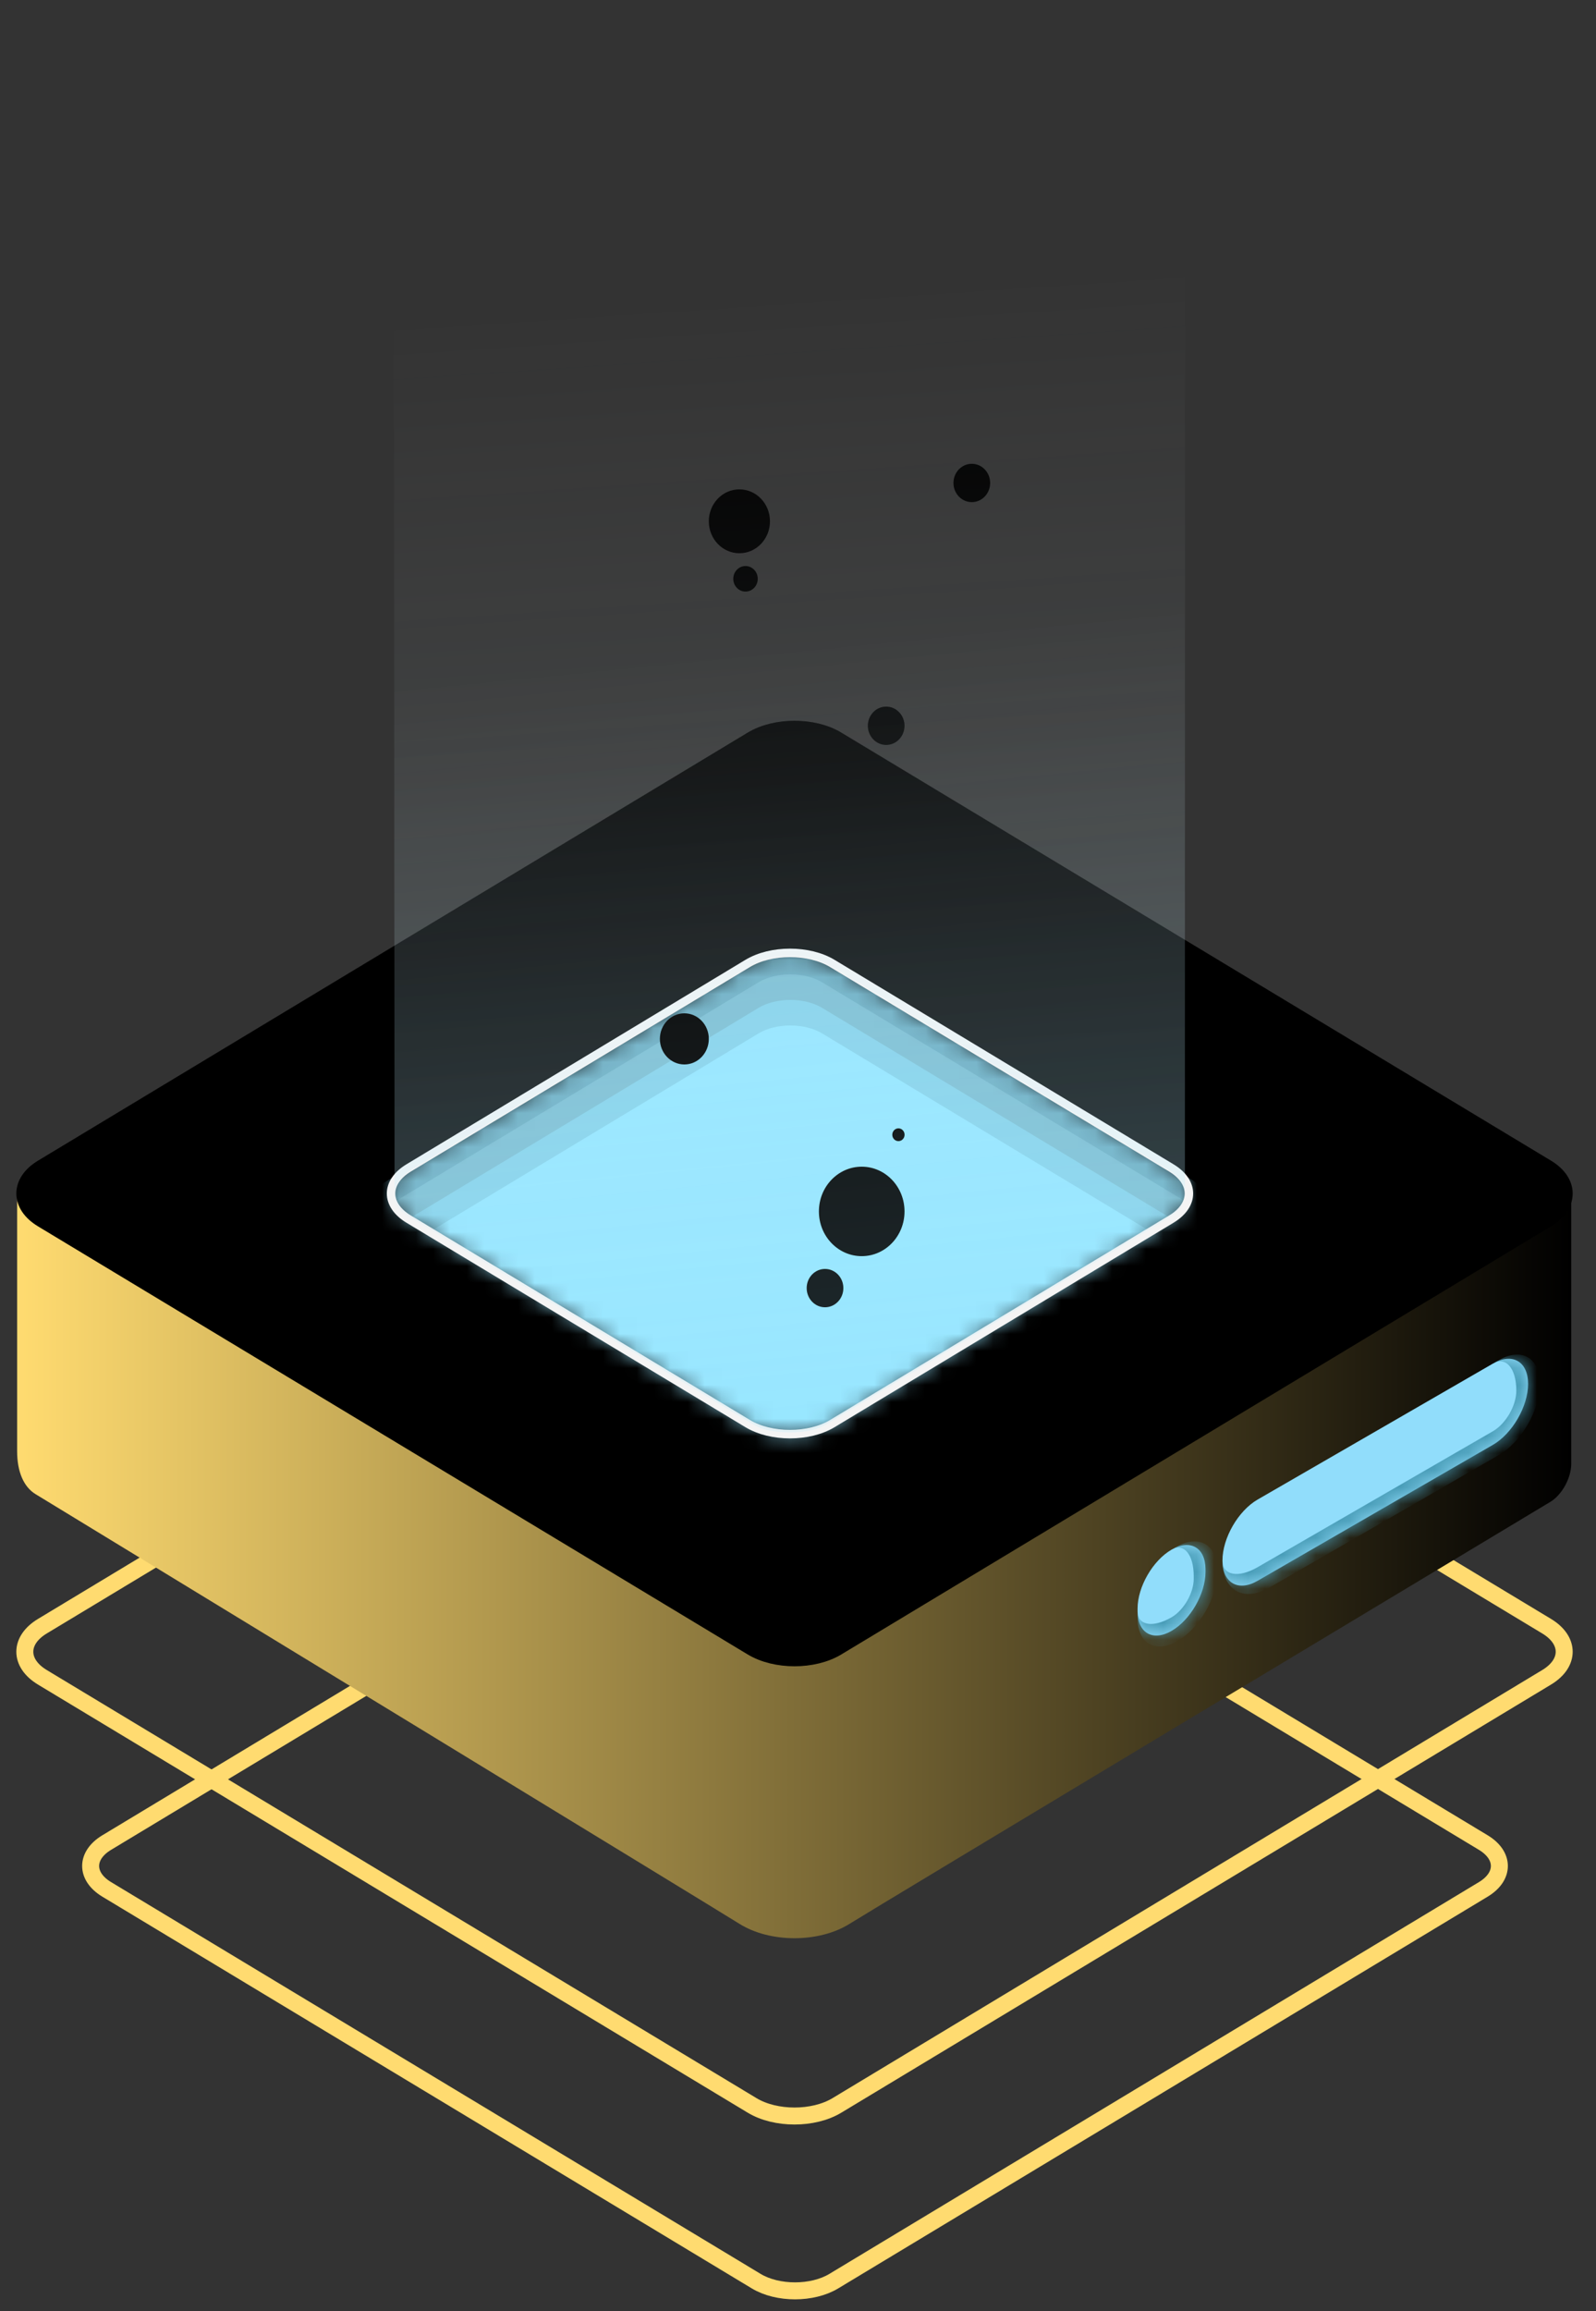 <svg
  id="svg-global"
  xmlns="http://www.w3.org/2000/svg"
  fill="none"
  viewBox="0 0 94 136"
  height="136"
  width="94"
>
  <rect x="0" y="0" width="94" height="136" fill="#333333" stroke="none"/>
  <path
    stroke="rgb(255, 219, 112)"
    d="M87.363 108.433L49.107 85.376C47.846 84.616 45.801 84.616 44.539 85.376L6.284 108.433C5.023 109.194 5.023 110.426 6.284 111.187L44.539 134.243C45.801 135.004 47.846 135.004 49.107 134.243L87.363 111.187C88.624 110.426 88.624 109.194 87.363 108.433Z"
    id="line-v1"
  ></path>
  <path
    stroke="rgb(255, 219, 112)"
    d="M91.093 95.699L49.29 70.504C47.912 69.673 45.677 69.673 44.299 70.504L2.496 95.699C1.117 96.53 1.117 97.877 2.496 98.707L44.299 123.902C45.677 124.733 47.912 124.733 49.29 123.902L91.093 98.707C92.471 97.877 92.471 96.53 91.093 95.699Z"
    id="line-v2"
  ></path>
  <g id="node-server">
    <path
      fill="url(#paint0_linear_204_217)"
      d="M2.486 72.006L43.87 96.943C45.742 98.071 48.281 97.808 50.928 96.213L91.461 71.783C92.144 71.262 92.42 70.914 92.542 70.126V86.137C92.542 86.969 92.002 87.968 91.312 88.382C84.502 92.472 51.65 112.204 50.036 113.215C48.235 114.343 45.353 114.343 43.552 113.215C41.926 112.197 8.557 91.866 2.09 87.926C1.392 87.501 1.009 86.599 1.009 85.406V70.126C1.112 70.929 1.497 71.33 2.486 72.006Z"
    ></path>
    <path
      stroke="url(#paint2_linear_204_217)"
      fill="url(#paint1_linear_204_217)"
      d="M91.093 68.732L49.29 43.538C47.912 42.707 45.677 42.707 44.299 43.538L2.496 68.732C1.117 69.563 1.117 70.91 2.496 71.741L44.299 96.936C45.677 97.766 47.912 97.766 49.29 96.936L91.093 71.741C92.471 70.91 92.471 69.563 91.093 68.732Z"
    ></path>
    <mask
      height="41"
      width="67"
      y="50"
      x="13"
      maskUnits="userSpaceOnUse"
      style="mask-type:luminance"
      id="mask0_204_217"
    >
      <path
        fill="white"
        d="M78.349 68.732L49.024 51.058C47.646 50.228 45.411 50.228 44.033 51.058L14.708 68.732C13.33 69.563 13.33 70.91 14.708 71.741L44.033 89.415C45.411 90.246 47.646 90.246 49.024 89.415L78.349 71.741C79.727 70.91 79.727 69.563 78.349 68.732Z"
      ></path>
    </mask>
    <g mask="url(#mask0_204_217)">
      <path
        fill="hsl(35deg 50.7% 50.79%)"
        d="M78.349 68.732L49.024 51.058C47.646 50.228 45.411 50.228 44.033 51.058L14.708 68.732C13.33 69.563 13.33 70.91 14.708 71.741L44.033 89.415C45.411 90.246 47.646 90.246 49.024 89.415L78.349 71.741C79.727 70.91 79.727 69.563 78.349 68.732Z"
      ></path>
      <mask
        height="29"
        width="48"
        y="56"
        x="23"
        maskUnits="userSpaceOnUse"
        style="mask-type:luminance"
        id="mask1_204_217"
      >
        <path
          fill="white"
          d="M68.99 68.732L49.024 56.699C47.646 55.868 45.411 55.868 44.033 56.699L24.067 68.732C22.689 69.563 22.689 70.91 24.067 71.741L44.033 83.774C45.411 84.605 47.646 84.605 49.024 83.774L68.99 71.741C70.368 70.91 70.368 69.563 68.99 68.732Z"
        ></path>
      </mask>
      <g mask="url(#mask1_204_217)">
        <path
          fill="#5E5E5E"
          d="M68.99 68.732L49.024 56.699C47.646 55.868 45.411 55.868 44.033 56.699L24.067 68.732C22.689 69.563 22.689 70.91 24.067 71.741L44.033 83.774C45.411 84.605 47.646 84.605 49.024 83.774L68.99 71.741C70.368 70.91 70.368 69.563 68.99 68.732Z"
        ></path>
        <path
          fill="#71B1C6"
          d="M70.131 69.388L48.42 56.303C47.386 55.68 45.71 55.68 44.676 56.303L22.527 69.652C21.494 70.275 21.494 71.285 22.527 71.909L44.239 84.994C45.272 85.617 46.948 85.617 47.982 84.994L70.131 71.645C71.165 71.022 71.165 70.011 70.131 69.388Z"
        ></path>
        <path
          fill="#80C0D4"
          d="M70.131 70.892L48.42 57.807C47.386 57.184 45.71 57.184 44.676 57.807L22.527 71.156C21.494 71.779 21.494 72.789 22.527 73.412L44.239 86.498C45.272 87.121 46.948 87.121 47.982 86.498L70.131 73.149C71.165 72.525 71.165 71.515 70.131 70.892Z"
        ></path>
        <path
          fill="#89D3EB"
          d="M69.751 72.168L48.42 59.311C47.386 58.688 45.71 58.688 44.676 59.311L23.2 72.255C22.167 72.878 22.167 73.888 23.2 74.511L44.532 87.367C45.565 87.99 47.241 87.99 48.275 87.367L69.751 74.424C70.785 73.801 70.785 72.79 69.751 72.168Z"
        ></path>
        <path
          fill="#97E6FF"
          d="M68.509 72.923L48.42 60.815C47.386 60.192 45.71 60.192 44.676 60.815L24.815 72.786C23.781 73.409 23.781 74.419 24.815 75.042L44.904 87.15C45.938 87.773 47.614 87.773 48.647 87.15L68.509 75.179C69.543 74.556 69.543 73.546 68.509 72.923Z"
        ></path>
        <path
          fill="#97E6FF"
          d="M66.675 73.322L48.42 62.32C47.386 61.697 45.71 61.697 44.676 62.32L26.441 73.31C25.407 73.933 25.407 74.943 26.441 75.566L44.696 86.569C45.73 87.192 47.406 87.192 48.44 86.569L66.675 75.578C67.708 74.955 67.708 73.945 66.675 73.322Z"
        ></path>
      </g>
      <path
        stroke-width="0.5"
        stroke="#F4F4F4"
        d="M68.99 68.732L49.024 56.699C47.646 55.868 45.411 55.868 44.033 56.699L24.067 68.732C22.689 69.563 22.689 70.91 24.067 71.741L44.033 83.774C45.411 84.605 47.646 84.605 49.024 83.774L68.99 71.741C70.368 70.91 70.368 69.563 68.99 68.732Z"
      ></path>
    </g>
  </g>
  <g id="particles">
    <path
      fill="url(#paint3_linear_204_217)"
      d="M43.548 32.558C44.543 32.558 45.349 31.716 45.349 30.678C45.349 29.639 44.543 28.798 43.548 28.798C42.553 28.798 41.747 29.639 41.747 30.678C41.747 31.716 42.553 32.558 43.548 32.558Z"
      class="particle p1"
    ></path>
    <path
      fill="url(#paint4_linear_204_217)"
      d="M50.032 48.352C51.027 48.352 51.833 47.51 51.833 46.472C51.833 45.433 51.027 44.592 50.032 44.592C49.038 44.592 48.231 45.433 48.231 46.472C48.231 47.51 49.038 48.352 50.032 48.352Z"
      class="particle p2"
    ></path>
    <path
      fill="url(#paint5_linear_204_217)"
      d="M40.306 62.642C41.102 62.642 41.747 61.968 41.747 61.137C41.747 60.307 41.102 59.633 40.306 59.633C39.51 59.633 38.865 60.307 38.865 61.137C38.865 61.968 39.51 62.642 40.306 62.642Z"
      class="particle p3"
    ></path>
    <path
      fill="url(#paint6_linear_204_217)"
      d="M50.753 73.923C52.145 73.923 53.274 72.744 53.274 71.291C53.274 69.837 52.145 68.658 50.753 68.658C49.36 68.658 48.231 69.837 48.231 71.291C48.231 72.744 49.36 73.923 50.753 73.923Z"
      class="particle p4"
    ></path>
    <path
      fill="url(#paint7_linear_204_217)"
      d="M48.591 76.931C49.188 76.931 49.672 76.426 49.672 75.803C49.672 75.18 49.188 74.675 48.591 74.675C47.995 74.675 47.511 75.18 47.511 75.803C47.511 76.426 47.995 76.931 48.591 76.931Z"
      class="particle p5"
    ></path>
    <path
      fill="url(#paint8_linear_204_217)"
      d="M52.915 67.154C53.115 67.154 53.277 66.986 53.277 66.778C53.277 66.57 53.115 66.402 52.915 66.402C52.716 66.402 52.554 66.57 52.554 66.778C52.554 66.986 52.716 67.154 52.915 67.154Z"
      class="particle p6"
    ></path>
    <path
      fill="url(#paint9_linear_204_217)"
      d="M52.194 43.839C52.79 43.839 53.274 43.334 53.274 42.711C53.274 42.088 52.79 41.583 52.194 41.583C51.597 41.583 51.113 42.088 51.113 42.711C51.113 43.334 51.597 43.839 52.194 43.839Z"
      class="particle p7"
    ></path>
    <path
      fill="url(#paint10_linear_204_217)"
      d="M57.237 29.55C57.834 29.55 58.317 29.045 58.317 28.422C58.317 27.799 57.834 27.294 57.237 27.294C56.64 27.294 56.156 27.799 56.156 28.422C56.156 29.045 56.64 29.55 57.237 29.55Z"
      class="particle p8"
    ></path>
    <path
      fill="url(#paint11_linear_204_217)"
      d="M43.908 34.814C44.306 34.814 44.629 34.478 44.629 34.062C44.629 33.647 44.306 33.31 43.908 33.31C43.511 33.31 43.188 33.647 43.188 34.062C43.188 34.478 43.511 34.814 43.908 34.814Z"
      class="particle p9"
    ></path>
  </g>
  <g id="reflectores">
    <path
      fill-opacity="0.2"
      fill="url(#paint12_linear_204_217)"
      d="M49.204 57.001L68.764 68.779C69.676 69.309 69.797 69.968 69.794 70.162V13.738C69.765 13.559 69.681 13.466 69.434 13.31L48.483 0.601C46.92 -0.193 46.079 -0.208 44.645 0.601L23.686 13.212C23.196 13.588 23.197 13.764 23.196 14.49L23.246 70.162C23.295 69.492 23.733 69.07 25.177 68.245L43.908 57.001C44.827 56.434 45.378 56.264 46.43 56.249C47.53 56.226 48.136 56.422 49.204 57.001Z"
    ></path>
    <path
      fill-opacity="0.2"
      fill="url(#paint13_linear_204_217)"
      d="M48.887 27.67C49.967 26.918 68.677 14.92 68.677 14.92C69.306 14.533 69.709 14.375 69.78 13.756V70.198C69.778 70.882 69.505 71.208 68.742 71.732L48.93 83.66C48.2 84.126 47.673 84.269 46.51 84.299C45.33 84.268 44.807 84.121 44.091 83.66L24.435 71.815C23.583 71.331 23.237 71.009 23.232 70.198L23.188 13.982C23.18 14.84 23.498 15.304 24.752 16.087C24.752 16.087 42.763 26.918 44.204 27.67C45.645 28.422 46.005 28.422 46.545 28.422C47.086 28.422 47.806 28.422 48.887 27.67Z"
    ></path>
  </g>
  <g id="panel-rigth">
    <mask fill="white" id="path-26-inside-1_204_217">
      <path
        d="M72 91.832C72 90.512 72.927 88.907 74.07 88.247L87.93 80.245C89.073 79.585 90 80.12 90 81.44V81.44C90 82.76 89.073 84.366 87.93 85.026L74.07 93.028C72.927 93.688 72 93.153 72 91.832V91.832Z"
      ></path>
    </mask>
    <path
      fill="#91DDFB"
      d="M72 91.832C72 90.512 72.927 88.907 74.07 88.247L87.93 80.245C89.073 79.585 90 80.12 90 81.44V81.44C90 82.76 89.073 84.366 87.93 85.026L74.07 93.028C72.927 93.688 72 93.153 72 91.832V91.832Z"
    ></path>
    <path
      mask="url(#path-26-inside-1_204_217)"
      fill="#489CB7"
      d="M72 89.442L90 79.05L72 89.442ZM90.693 81.44C90.693 82.981 89.611 84.855 88.276 85.626L74.763 93.427C73.237 94.308 72 93.594 72 91.832V91.832C72 92.711 72.927 92.888 74.07 92.228L87.93 84.226C88.691 83.787 89.307 82.718 89.307 81.84L90.693 81.44ZM72 94.223V89.442V94.223ZM88.276 80.045C89.611 79.274 90.693 79.899 90.693 81.44V81.44C90.693 82.981 89.611 84.855 88.276 85.626L87.93 84.226C88.691 83.787 89.307 82.718 89.307 81.84V81.84C89.307 80.52 88.691 79.806 87.93 80.245L88.276 80.045Z"
    ></path>
    <mask fill="white" id="path-28-inside-2_204_217">
      <path
        d="M67 94.66C67 93.385 67.895 91.834 69 91.196V91.196C70.105 90.558 71 91.075 71 92.351V92.513C71 93.788 70.105 95.339 69 95.977V95.977C67.895 96.615 67 96.098 67 94.822V94.66Z"
      ></path>
    </mask>
    <path
      fill="#91DDFB"
      d="M67 94.66C67 93.385 67.895 91.834 69 91.196V91.196C70.105 90.558 71 91.075 71 92.351V92.513C71 93.788 70.105 95.339 69 95.977V95.977C67.895 96.615 67 96.098 67 94.822V94.66Z"
    ></path>
    <path
      mask="url(#path-28-inside-2_204_217)"
      fill="#489CB7"
      d="M67 92.351L71 90.041L67 92.351ZM71.693 92.513C71.693 94.009 70.642 95.829 69.346 96.577L69.346 96.577C68.05 97.325 67 96.719 67 95.222V94.822C67 95.656 67.895 95.815 69 95.177L69 95.177C69.722 94.76 70.307 93.746 70.307 92.913L71.693 92.513ZM67 97.132V92.351V97.132ZM69.276 91.037C70.611 90.266 71.693 90.891 71.693 92.432V92.513C71.693 94.009 70.642 95.829 69.346 96.577L69 95.177C69.722 94.76 70.307 93.746 70.307 92.913V92.751C70.307 91.475 69.722 90.779 69 91.196L69.276 91.037Z"
    ></path>
  </g>
  <defs>
    <linearGradient
      gradientUnits="userSpaceOnUse"
      y2="92.093"
      x2="92.542"
      y1="92.093"
      x1="1.009"
      id="paint0_linear_204_217"
    >
      <stop stop-color="rgb(255, 219, 112)"></stop>
      <stop stop-color="hsl(35deg 50.7% 50.79%)" offset="1"></stop>
    </linearGradient>
    <linearGradient
      gradientUnits="userSpaceOnUse"
      y2="91.164"
      x2="6.722"
      y1="70"
      x1="92.5"
      id="paint1_linear_204_217"
    >
      <stop stop-color="hsl(45, 100%, 72%)"></stop>
      <stop stop-color="hsl(35deg 50.7% 50.79%)" offset="0.29"></stop>
      <stop stop-color="hsl(45, 100%, 72%)" offset="1"></stop>
    </linearGradient>
    <linearGradient
      gradientUnits="userSpaceOnUse"
      y2="85.076"
      x2="3.555"
      y1="70"
      x1="92.5"
      id="paint2_linear_204_217"
    >
      <stop stop-color="hsl(0, 0%, 22%) "></stop>
      <stop stop-color="hsl(35, 100%, 68%)" offset="1"></stop>
    </linearGradient>
    <linearGradient
      gradientUnits="userSpaceOnUse"
      y2="32.558"
      x2="43.548"
      y1="28.798"
      x1="43.548"
      id="paint3_linear_204_217"
    >
      <stop stop-color="hsl(35, 100%, 68%)"></stop>
      <stop stop-color="hsl(0, 0%, 22%)" offset="1"></stop>
    </linearGradient>
    <linearGradient
      gradientUnits="userSpaceOnUse"
      y2="48.352"
      x2="50.032"
      y1="44.592"
      x1="50.032"
      id="paint4_linear_204_217"
    >
      <stop stop-color="hsl(35, 100%, 68%)"></stop>
      <stop stop-color="hsl(0, 0%, 22%)" offset="1"></stop>
    </linearGradient>
    <linearGradient
      gradientUnits="userSpaceOnUse"
      y2="62.642"
      x2="40.306"
      y1="59.633"
      x1="40.306"
      id="paint5_linear_204_217"
    >
      <stop stop-color="hsl(35, 100%, 68%)"></stop>
      <stop stop-color="hsl(0, 0%, 22%)" offset="1"></stop>
    </linearGradient>
    <linearGradient
      gradientUnits="userSpaceOnUse"
      y2="73.923"
      x2="50.753"
      y1="68.658"
      x1="50.753"
      id="paint6_linear_204_217"
    >
      <stop stop-color="hsl(35, 100%, 68%)"></stop>
      <stop stop-color="hsl(0, 0%, 22%)" offset="1"></stop>
    </linearGradient>
    <linearGradient
      gradientUnits="userSpaceOnUse"
      y2="76.931"
      x2="48.591"
      y1="74.675"
      x1="48.591"
      id="paint7_linear_204_217"
    >
      <stop stop-color="hsl(35, 100%, 68%)"></stop>
      <stop stop-color="hsl(0, 0%, 22%)" offset="1"></stop>
    </linearGradient>
    <linearGradient
      gradientUnits="userSpaceOnUse"
      y2="67.154"
      x2="52.915"
      y1="66.402"
      x1="52.915"
      id="paint8_linear_204_217"
    >
      <stop stop-color="hsl(35, 100%, 68%)"></stop>
      <stop stop-color="hsl(0, 0%, 22%)" offset="1"></stop>
    </linearGradient>
    <linearGradient
      gradientUnits="userSpaceOnUse"
      y2="43.839"
      x2="52.194"
      y1="41.583"
      x1="52.194"
      id="paint9_linear_204_217"
    >
      <stop stop-color="hsl(35, 100%, 68%)"></stop>
      <stop stop-color="hsl(0, 0%, 22%)" offset="1"></stop>
    </linearGradient>
    <linearGradient
      gradientUnits="userSpaceOnUse"
      y2="29.55"
      x2="57.237"
      y1="27.294"
      x1="57.237"
      id="paint10_linear_204_217"
    >
      <stop stop-color="hsl(35, 100%, 68%)"></stop>
      <stop stop-color="hsl(0, 0%, 22%)" offset="1"></stop>
    </linearGradient>
    <linearGradient
      gradientUnits="userSpaceOnUse"
      y2="34.814"
      x2="43.908"
      y1="33.31"
      x1="43.908"
      id="paint11_linear_204_217"
    >
      <stop stop-color="hsl(35, 100%, 68%)"></stop>
      <stop stop-color="hsl(0, 0%, 22%)" offset="1"></stop>
    </linearGradient>
    <linearGradient
      gradientUnits="userSpaceOnUse"
      y2="16.074"
      x2="62.986"
      y1="88.514"
      x1="67.864"
      id="paint12_linear_204_217"
    >
      <stop stop-color="#97E6FF"></stop>
      <stop stop-opacity="0" stop-color="white" offset="1"></stop>
    </linearGradient>
    <linearGradient
      gradientUnits="userSpaceOnUse"
      y2="39.414"
      x2="31.451"
      y1="88.094"
      x1="36.26"
      id="paint13_linear_204_217"
    >
      <stop stop-color="#97E6FF"></stop>
      <stop stop-opacity="0" stop-color="white" offset="1"></stop>
    </linearGradient>
  </defs>
</svg>
